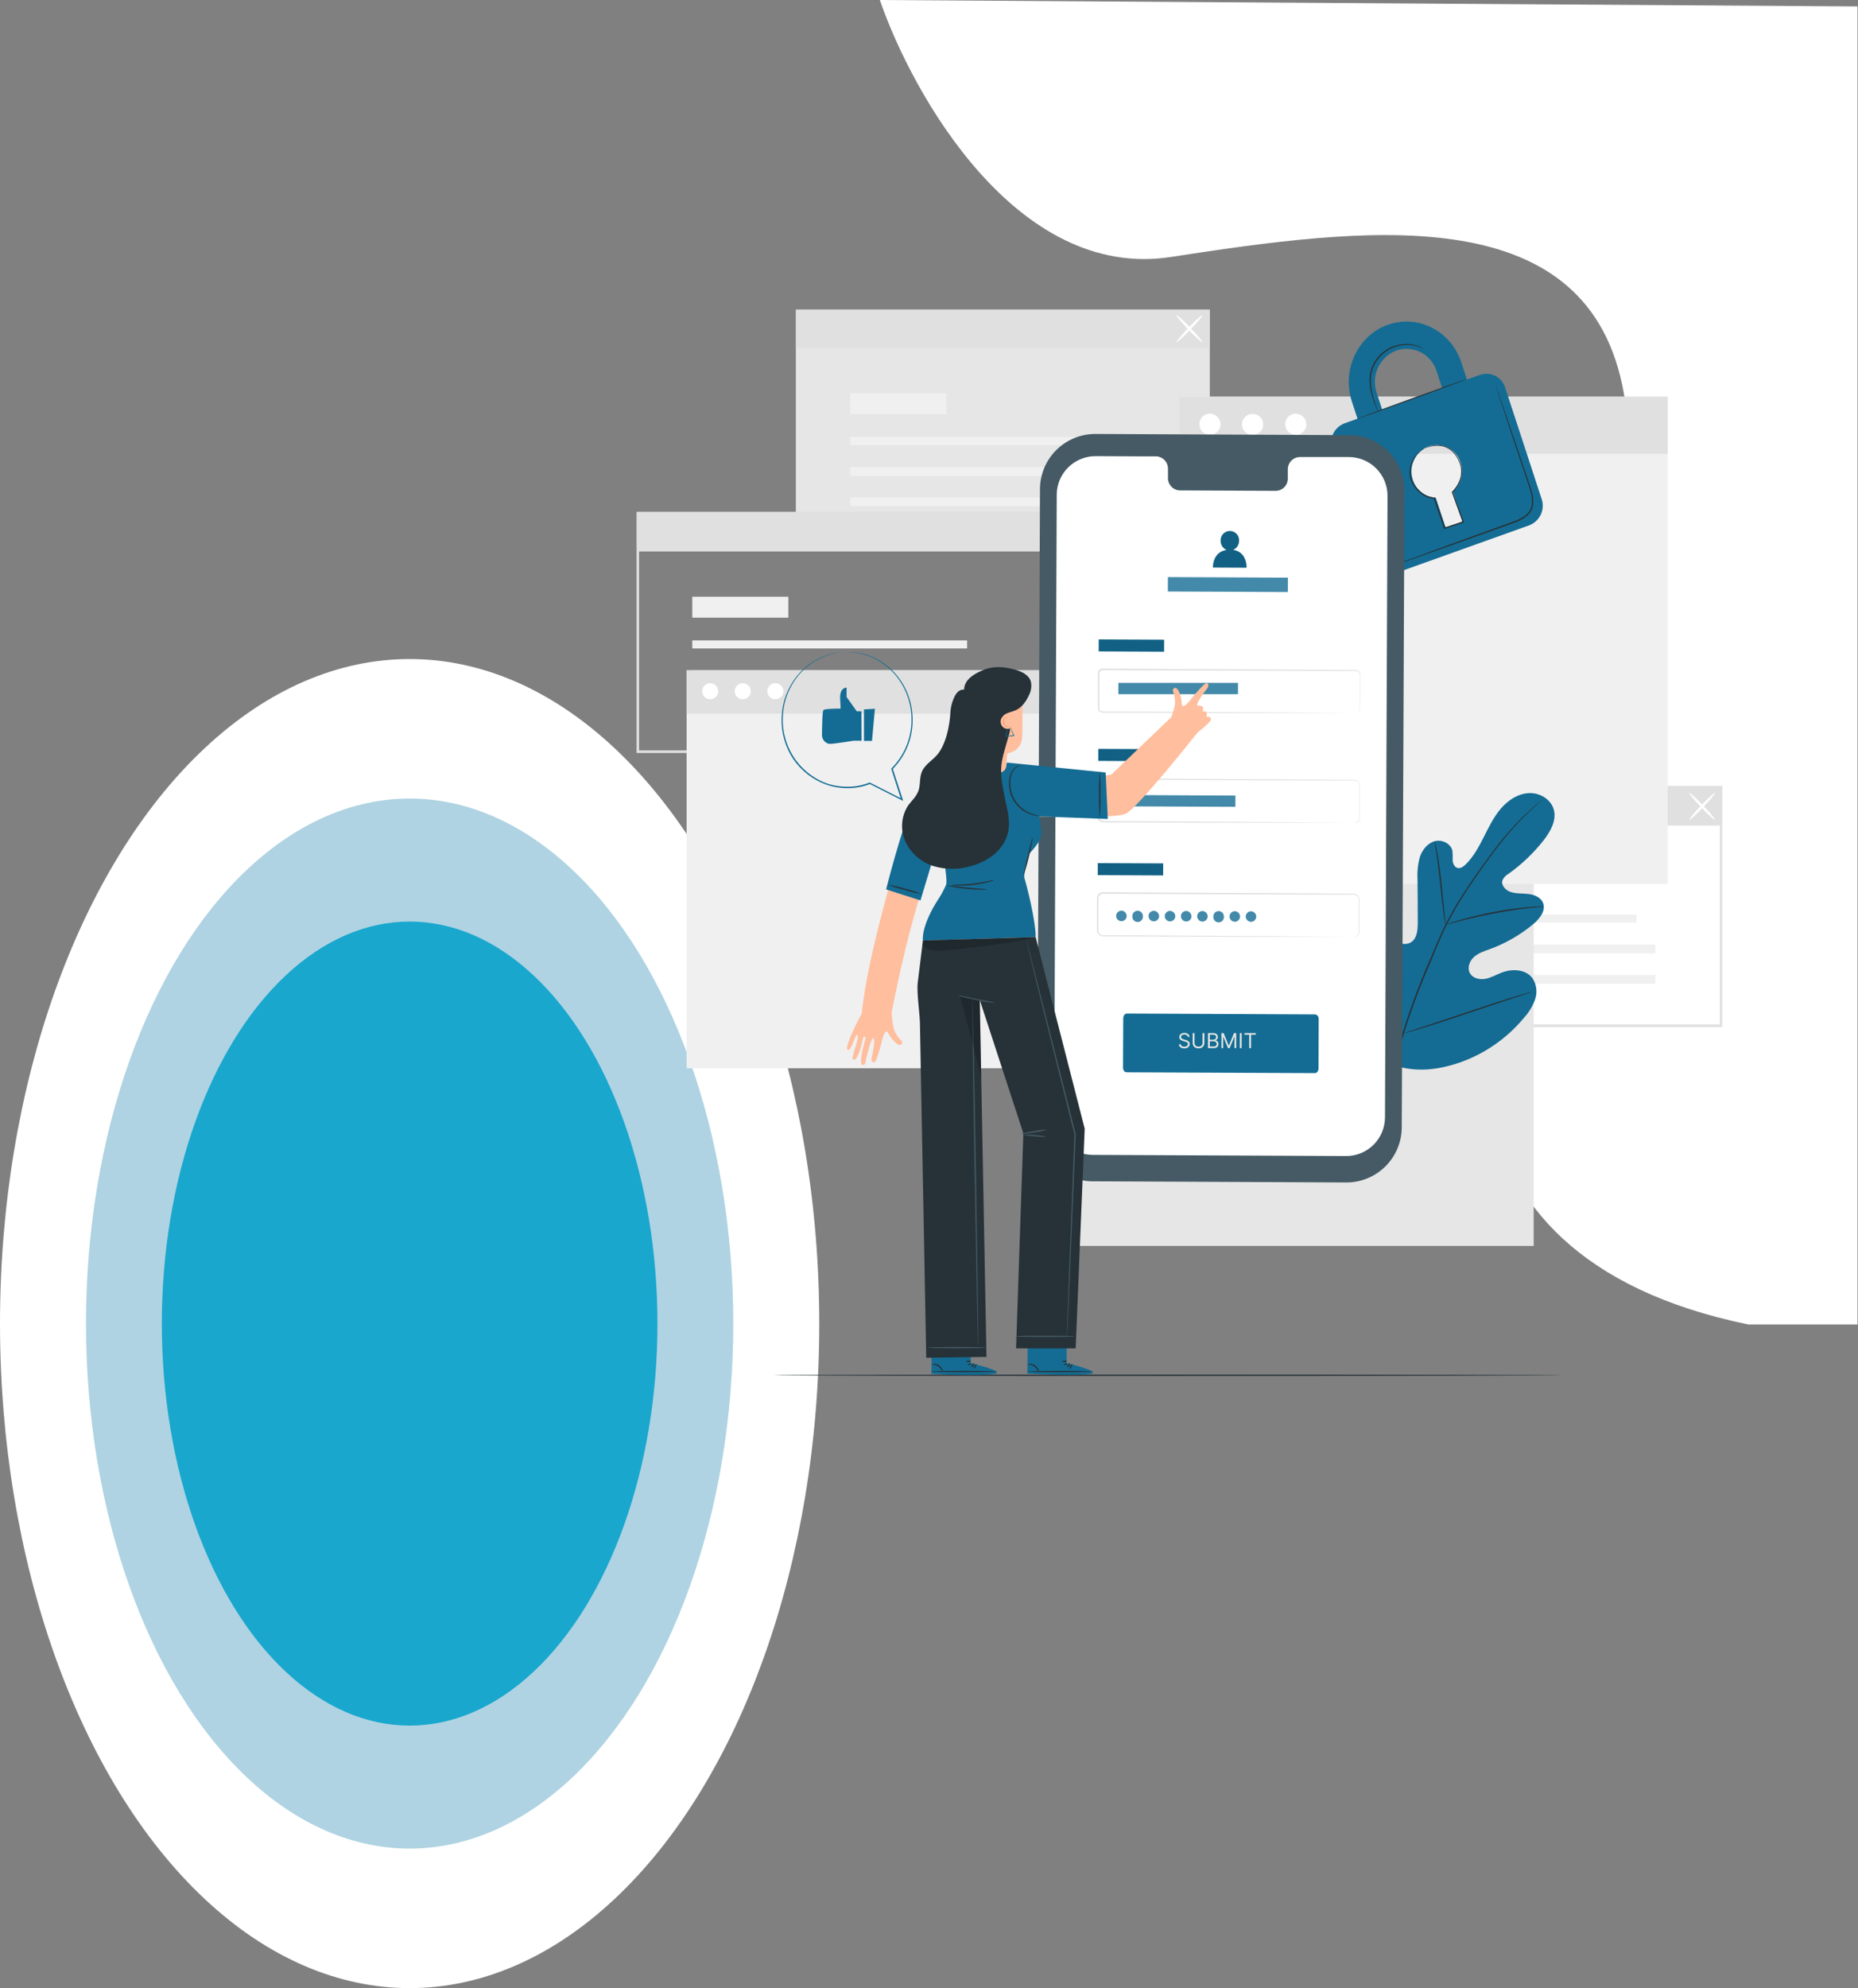 <svg width="933" height="998" viewBox="0 0 933 998" fill="none" xmlns="http://www.w3.org/2000/svg">
<rect x="0" y="0" width="933" height="998" fill="#808080" stroke="none"/>
<ellipse cx="205.699" cy="664.412" rx="205.699" ry="333.588" fill="white"/>
<ellipse cx="205.699" cy="664.412" rx="162.514" ry="263.553" fill="#AFD3E2"/>
<ellipse cx="205.7" cy="664.411" rx="124.442" ry="201.812" fill="#19A7CE"/>
<path d="M587.835 129.012C510.783 140.807 458.373 47.919 441.799 0L932.751 3.225V664.872H877.916C708.129 629.855 736.711 490.245 772.225 424.818C792.966 378.896 830.469 268.253 814.559 193.057C794.671 99.063 684.15 114.268 587.835 129.012Z" fill="white"/>
<path d="M864.889 515.564H655.717V394.521H864.889V515.564ZM656.993 514.288H863.612V395.797H656.993V514.288Z" fill="#E0E0E0"/>
<path d="M821.737 459.063H683.731V463.109H821.737V459.063Z" fill="#F0F0F0"/>
<path d="M831.245 474.149H683.731V478.565H831.245V474.149Z" fill="#F0F0F0"/>
<path d="M831.245 489.413H683.731V493.829H831.245V489.413Z" fill="#F0F0F0"/>
<path d="M731.963 437.149H683.731V447.653H731.963V437.149Z" fill="#F0F0F0"/>
<path d="M864.251 395.159H656.393V414.431H864.251V395.159Z" fill="#E0E0E0"/>
<path d="M848.259 411.546C847.991 411.291 850.671 408.062 854.232 404.335C857.793 400.608 860.92 397.788 861.175 398.03C861.43 398.273 858.763 401.514 855.202 405.254C851.641 408.994 848.514 411.801 848.259 411.546Z" fill="white"/>
<path d="M861.201 411.546C860.945 411.801 857.831 408.994 854.257 405.254C850.684 401.515 848.016 398.286 848.284 398.03C848.552 397.775 851.654 400.583 855.227 404.335C858.801 408.087 861.443 411.291 861.201 411.546Z" fill="white"/>
<path d="M607.499 155.458H399.641V275.238H607.499V155.458Z" fill="#E6E6E6"/>
<path d="M564.998 219.375H426.992V223.421H564.998V219.375Z" fill="#F0F0F0"/>
<path d="M574.506 234.46H426.992V238.876H574.506V234.46Z" fill="#F0F0F0"/>
<path d="M574.506 249.725H426.992V254.141H574.506V249.725Z" fill="#F0F0F0"/>
<path d="M475.223 197.461H426.992V207.965H475.223V197.461Z" fill="#F0F0F0"/>
<path d="M607.499 155.458H399.641V174.73H607.499V155.458Z" fill="#E0E0E0"/>
<path d="M590.805 171.756C590.537 171.514 593.217 168.272 596.778 164.545C600.339 160.818 603.465 157.998 603.721 158.253C603.976 158.508 601.308 161.737 597.748 165.464C594.187 169.191 591.06 171.986 590.805 171.756Z" fill="white"/>
<path d="M603.721 171.756C603.466 172.011 600.351 169.204 596.778 165.464C593.204 161.724 590.537 158.508 590.805 158.253C591.073 157.998 594.174 160.806 597.748 164.545C601.321 168.285 603.989 171.514 603.721 171.756Z" fill="white"/>
<path d="M528.777 377.967H319.643V256.911H528.777V377.967ZM320.919 376.691H527.5V258.187H320.919V376.691Z" fill="#E0E0E0"/>
<path d="M485.638 321.466H347.632V325.512H485.638V321.466Z" fill="#F0F0F0"/>
<path d="M495.146 336.551H347.632V340.967H495.146V336.551Z" fill="#F0F0F0"/>
<path d="M495.146 351.816H347.632V356.232H495.146V351.816Z" fill="#F0F0F0"/>
<path d="M395.863 299.552H347.632V310.056H395.863V299.552Z" fill="#F0F0F0"/>
<path d="M528.138 257.549H320.281V276.821H528.138V257.549Z" fill="#E0E0E0"/>
<path d="M770.137 405.701H524.705V625.428H770.137V405.701Z" fill="#E6E6E6"/>
<path d="M537.047 336.488H344.786V536.241H537.047V336.488Z" fill="#F0F0F0"/>
<path d="M537.047 336.488H344.786V358.249H537.047V336.488Z" fill="#E0E0E0"/>
<path d="M360.663 347.144C360.628 347.934 360.362 348.695 359.898 349.334C359.435 349.974 358.793 350.463 358.054 350.741C357.314 351.019 356.51 351.074 355.74 350.898C354.969 350.723 354.268 350.326 353.721 349.755C353.175 349.185 352.808 348.466 352.666 347.689C352.525 346.912 352.614 346.11 352.924 345.384C353.234 344.657 353.75 344.038 354.409 343.602C355.068 343.166 355.84 342.933 356.63 342.933C357.723 342.959 358.76 343.417 359.516 344.207C360.271 344.996 360.684 346.052 360.663 347.144V347.144Z" fill="white"/>
<path d="M377.038 347.144C377.006 347.937 376.741 348.703 376.277 349.346C375.812 349.99 375.169 350.482 374.426 350.763C373.684 351.044 372.876 351.1 372.102 350.924C371.328 350.749 370.623 350.35 370.074 349.777C369.525 349.204 369.157 348.482 369.015 347.701C368.874 346.92 368.965 346.115 369.277 345.385C369.589 344.656 370.109 344.035 370.772 343.598C371.435 343.162 372.212 342.931 373.005 342.933C374.098 342.959 375.135 343.417 375.891 344.207C376.646 344.996 377.059 346.052 377.038 347.144V347.144Z" fill="white"/>
<path d="M393.413 347.144C393.38 347.937 393.115 348.703 392.651 349.346C392.186 349.99 391.543 350.482 390.801 350.763C390.058 351.044 389.25 351.1 388.476 350.924C387.702 350.749 386.997 350.35 386.448 349.777C385.899 349.204 385.531 348.482 385.389 347.701C385.248 346.92 385.339 346.115 385.651 345.385C385.964 344.656 386.484 344.035 387.147 343.598C387.81 343.162 388.586 342.931 389.38 342.933C390.472 342.959 391.509 343.417 392.265 344.207C393.021 344.996 393.433 346.052 393.413 347.144V347.144Z" fill="white"/>
<path d="M837.436 199.146H592.004V443.76H837.436V199.146Z" fill="#F0F0F0"/>
<path d="M837.436 199.146H592.004V227.798H837.436V199.146Z" fill="#E0E0E0"/>
<path d="M612.91 213.185C612.865 214.226 612.515 215.232 611.903 216.076C611.292 216.921 610.446 217.567 609.47 217.935C608.495 218.303 607.433 218.376 606.416 218.145C605.399 217.915 604.472 217.391 603.751 216.638C603.029 215.885 602.545 214.937 602.357 213.912C602.17 212.886 602.288 211.828 602.696 210.869C603.105 209.91 603.787 209.092 604.656 208.516C605.526 207.941 606.545 207.634 607.588 207.633C609.029 207.666 610.398 208.269 611.395 209.31C612.393 210.35 612.937 211.744 612.91 213.185V213.185Z" fill="white"/>
<path d="M632.909 209.432C633.617 210.201 634.083 211.16 634.249 212.192C634.415 213.223 634.274 214.28 633.843 215.232C633.412 216.183 632.711 216.987 631.827 217.543C630.943 218.099 629.914 218.383 628.87 218.358C627.826 218.334 626.812 218.003 625.954 217.406C625.097 216.81 624.434 215.974 624.048 215.003C623.663 214.032 623.571 212.97 623.785 211.947C623.999 210.925 624.509 209.988 625.252 209.254C626.292 208.264 627.682 207.727 629.117 207.76C630.553 207.794 631.917 208.395 632.909 209.432V209.432Z" fill="white"/>
<path d="M656.023 213.185C655.978 214.226 655.628 215.232 655.017 216.076C654.405 216.921 653.559 217.567 652.584 217.935C651.608 218.303 650.546 218.376 649.529 218.145C648.512 217.915 647.585 217.391 646.864 216.638C646.142 215.885 645.658 214.937 645.47 213.912C645.283 212.886 645.401 211.828 645.81 210.869C646.218 209.91 646.9 209.092 647.769 208.516C648.639 207.941 649.658 207.634 650.701 207.633C652.142 207.666 653.511 208.269 654.508 209.31C655.506 210.35 656.051 211.744 656.023 213.185V213.185Z" fill="white"/>
<path d="M784.419 690.327C784.419 690.506 695.793 690.659 586.504 690.659C477.215 690.659 388.551 690.506 388.551 690.327C388.551 690.148 477.164 689.995 586.504 689.995C695.844 689.995 784.419 690.161 784.419 690.327Z" fill="#263238"/>
<path d="M698.065 534.083C678.346 520.312 673.879 494.748 674.658 471.762C674.785 467.933 674.364 463.874 676.189 460.518C678.014 457.161 682.277 454.851 685.71 456.459C688.557 457.799 689.795 461.118 691.39 463.862C693.519 467.516 696.638 470.494 700.388 472.451C702.825 473.727 705.85 474.493 708.263 473.166C711.581 471.341 711.964 466.784 711.938 462.956C711.938 455.834 711.896 448.721 711.811 441.616C711.581 437.801 711.969 433.974 712.959 430.282C714.146 426.658 716.788 423.301 720.4 422.28C724.012 421.259 728.517 423.365 729.334 427.092C729.475 428.67 729.513 430.256 729.449 431.839C729.551 433.435 730.291 435.183 731.785 435.668C733.278 436.153 734.835 435.043 735.984 433.92C739.915 430.091 742.595 425.101 745.084 420.174C747.572 415.248 750.01 410.181 753.584 405.982C757.157 401.783 762.097 398.452 767.623 398.133C773.149 397.813 778.905 401.208 780.284 406.569C781.662 411.929 778.535 417.405 775.179 421.757C770.113 428.217 764.143 433.913 757.451 438.668C756.145 439.381 755.102 440.495 754.477 441.846C753.648 444.398 756.06 446.951 758.574 447.755C761.42 448.699 764.509 448.406 767.508 448.763C770.507 449.12 773.698 450.422 774.834 453.23C776.391 457.136 773.124 461.22 769.92 463.9C763.488 469.26 756.184 473.478 748.325 476.369C745.518 477.39 742.569 478.297 740.297 480.262C738.026 482.228 736.673 485.661 738.038 488.354C739.404 491.047 742.914 491.902 745.862 491.353C748.81 490.804 751.427 489.222 754.235 488.162C759.48 486.184 766.245 486.541 769.55 491.072C770.574 492.633 771.222 494.41 771.444 496.264C771.665 498.117 771.454 499.997 770.826 501.755C769.549 505.254 767.583 508.461 765.045 511.187C756.686 521.174 745.824 528.763 733.571 533.177C721.408 537.389 710.139 538.538 698.052 534.109" fill="#146C94"/>
<path d="M774.668 401.285C774.668 401.285 774.553 401.413 774.298 401.643L773.162 402.651C772.166 403.544 770.699 404.846 768.848 406.569C763.601 411.441 758.729 416.701 754.273 422.306C751.427 425.841 748.478 429.849 745.339 434.201C742.199 438.553 738.957 443.25 735.741 448.24C732.312 453.502 729.172 458.947 726.335 464.551C724.854 467.474 723.552 470.524 722.212 473.638L718.256 483.147C713.04 495.123 708.498 507.382 704.65 519.866C701.551 530.079 699.414 540.561 698.269 551.173C697.527 558.335 697.407 565.547 697.912 572.73C698.116 575.282 698.307 577.235 698.486 578.562C698.562 579.201 698.614 579.711 698.665 580.081V580.604C698.61 580.438 698.571 580.267 698.55 580.094C698.486 579.724 698.409 579.226 698.307 578.588C698.077 577.312 697.835 575.295 697.605 572.742C696.989 565.547 697.032 558.31 697.733 551.122C698.807 540.465 700.897 529.934 703.974 519.674C707.79 507.156 712.319 494.866 717.541 482.866L721.6 473.396C722.94 470.294 724.254 467.218 725.748 464.283C728.605 458.663 731.77 453.204 735.23 447.934C738.498 442.829 741.791 438.208 744.892 433.894C747.993 429.581 750.993 425.548 753.826 422.025C758.327 416.435 763.265 411.212 768.593 406.403C770.482 404.706 771.988 403.429 773.009 402.574L774.196 401.617C774.341 401.49 774.499 401.379 774.668 401.285V401.285Z" fill="#263238"/>
<path d="M725.914 464.257C725.734 463.731 725.61 463.188 725.544 462.636C725.34 461.577 725.11 460.084 724.842 458.144C724.293 454.315 723.732 449.069 723.132 443.262C722.532 437.455 721.855 432.197 721.294 428.406C721 426.517 720.745 424.998 720.566 423.939C720.427 423.397 720.354 422.84 720.349 422.28C720.569 422.791 720.728 423.327 720.822 423.875C721.102 424.922 721.421 426.428 721.779 428.329C722.506 432.158 723.221 437.366 723.821 443.185C724.421 449.005 724.931 454.111 725.327 458.08C725.518 459.867 725.684 461.385 725.812 462.598C725.911 463.145 725.945 463.702 725.914 464.257V464.257Z" fill="#263238"/>
<path d="M775.026 455.094C774.405 455.229 773.772 455.306 773.137 455.323C771.86 455.438 770.048 455.592 767.802 455.847C763.309 456.332 757.132 457.225 750.355 458.501C743.578 459.778 737.49 461.22 733.112 462.33C730.93 462.892 729.168 463.402 728.007 463.747C727.387 463.967 726.745 464.121 726.093 464.206C726.682 463.91 727.297 463.666 727.93 463.479C729.13 463.058 730.866 462.471 733.036 461.845C737.388 460.569 743.476 459.05 750.278 457.748C756.041 456.647 761.855 455.837 767.7 455.323C769.959 455.132 771.784 455.055 773.06 455.03C773.716 454.985 774.374 455.007 775.026 455.094Z" fill="#263238"/>
<path d="M704.6 518.781C704.464 518.596 704.352 518.394 704.268 518.181L703.426 516.407C702.698 514.863 701.715 512.578 700.541 509.783C698.167 504.167 695.142 496.305 691.926 487.575C688.71 478.846 685.749 470.984 683.503 465.304C682.405 462.547 681.499 460.288 680.822 458.604L680.108 456.778C680.009 456.568 679.94 456.345 679.904 456.115C680.04 456.3 680.151 456.501 680.235 456.715L681.078 458.489C681.792 460.033 682.788 462.318 683.962 465.113C686.336 470.728 689.361 478.59 692.577 487.32C695.793 496.05 698.754 503.912 701.001 509.591C702.098 512.348 703.004 514.607 703.668 516.292C703.962 517.019 704.204 517.568 704.396 518.117C704.495 518.328 704.563 518.551 704.6 518.781V518.781Z" fill="#263238"/>
<path d="M769.793 497.76C769.588 497.878 769.37 497.968 769.142 498.028L767.253 498.666L760.272 500.925C754.375 502.84 746.232 505.571 737.298 508.583C728.364 511.595 720.183 514.275 714.248 516.062C711.287 516.968 708.875 517.658 707.203 518.117L705.276 518.615C705.052 518.686 704.821 518.733 704.587 518.755C704.791 518.638 705.01 518.548 705.238 518.487L707.127 517.849L714.108 515.59C720.005 513.676 728.147 510.944 737.081 507.932C746.015 504.92 754.184 502.24 760.118 500.453C763.092 499.547 765.492 498.858 767.176 498.398L769.104 497.901C769.328 497.829 769.559 497.782 769.793 497.76V497.76Z" fill="#263238"/>
<path d="M743.194 188.169L736.621 190.518L733.8 181.928C728.619 166.089 712.103 157.679 696.928 163.026C681.753 168.374 673.674 185.744 678.856 201.583L681.677 210.173L675.078 212.534C672.562 213.51 670.519 215.418 669.373 217.861C668.227 220.305 668.067 223.096 668.926 225.654L687.216 281.543C687.595 282.809 688.226 283.987 689.069 285.005C689.913 286.023 690.953 286.861 692.126 287.469C693.3 288.078 694.585 288.444 695.903 288.546C697.221 288.649 698.546 288.485 699.8 288.065L767.916 263.7C770.465 262.726 772.537 260.801 773.697 258.33C774.856 255.86 775.012 253.036 774.131 250.452L755.829 194.564C755.44 193.301 754.8 192.129 753.948 191.119C753.096 190.109 752.049 189.28 750.869 188.684C749.69 188.087 748.403 187.734 747.084 187.645C745.765 187.557 744.442 187.735 743.194 188.169V188.169ZM691.274 197.103C689.877 192.985 690.128 188.486 691.974 184.548C693.82 180.611 697.119 177.54 701.178 175.981C703.183 175.295 705.305 175.02 707.418 175.172C709.531 175.324 711.592 175.9 713.478 176.867C715.363 177.833 717.035 179.168 718.393 180.795C719.751 182.421 720.768 184.304 721.382 186.331L724.19 194.921L694.082 205.693L691.274 197.103ZM729.563 246.7L734.234 260.969C734.32 261.255 734.293 261.563 734.157 261.83C734.022 262.096 733.789 262.3 733.507 262.399L726.96 264.734C726.699 264.806 726.421 264.775 726.183 264.647C725.945 264.518 725.766 264.302 725.683 264.045L720.974 249.84C718.377 249.698 715.885 248.767 713.832 247.17C711.78 245.574 710.263 243.388 709.487 240.906C708.377 237.624 708.58 234.041 710.052 230.905C711.525 227.77 714.153 225.325 717.387 224.084C718.984 223.539 720.674 223.32 722.358 223.442C724.041 223.563 725.682 224.022 727.184 224.792C728.686 225.561 730.017 226.625 731.099 227.92C732.181 229.215 732.991 230.714 733.481 232.329C734.303 234.85 734.37 237.557 733.677 240.116C732.983 242.675 731.558 244.977 729.576 246.738L729.563 246.7Z" fill="#146C94"/>
<path d="M736.328 190.364C736.328 190.543 724.139 195.125 708.977 200.575C693.814 206.025 681.447 210.402 681.383 210.275C681.319 210.147 693.572 205.527 708.747 200.064C723.922 194.602 736.264 190.198 736.328 190.364Z" fill="#263238"/>
<path d="M750.801 192.713C750.857 192.824 750.904 192.939 750.941 193.057C751.043 193.313 751.158 193.645 751.311 194.053C751.643 194.985 752.102 196.274 752.677 197.882L757.578 212.151C759.62 218.2 762.058 225.373 764.763 233.337C766.04 237.332 767.546 241.493 768.95 245.871C769.701 248.126 770.026 250.503 769.907 252.877C769.799 254.112 769.447 255.314 768.873 256.413C768.26 257.508 767.441 258.474 766.461 259.259C764.489 260.698 762.3 261.814 759.977 262.564L753.404 264.926L740.96 269.38L719.889 276.884L705.658 281.888L701.829 283.164L700.808 283.496C700.699 283.544 700.583 283.574 700.464 283.585C700.464 283.585 700.566 283.585 700.783 283.432L701.778 283.036L705.607 281.594L719.761 276.387L740.795 268.729L753.213 264.236L759.786 261.862C762.043 261.143 764.168 260.061 766.078 258.659C766.99 257.931 767.752 257.034 768.324 256.017C768.865 255.001 769.19 253.884 769.281 252.737C769.399 250.449 769.087 248.159 768.362 245.985C766.984 241.646 765.529 237.447 764.215 233.452C761.56 225.475 759.109 218.277 757.169 212.227C755.229 206.178 753.596 201.315 752.473 197.895C751.937 196.223 751.528 194.921 751.196 193.976L750.89 192.955C750.851 192.878 750.822 192.797 750.801 192.713V192.713Z" fill="#263238"/>
<path d="M714.86 175.113C714.86 175.113 714.183 174.781 712.933 174.27C711.15 173.585 709.264 173.206 707.355 173.147C704.526 173.05 701.71 173.582 699.11 174.704C695.95 176.102 693.247 178.362 691.312 181.226C689.365 184.082 688.32 187.457 688.313 190.913C688.34 193.746 688.769 196.561 689.589 199.273C690.253 201.596 690.942 203.446 691.402 204.735C691.673 205.39 691.895 206.064 692.065 206.752C691.703 206.14 691.399 205.495 691.159 204.825C690.636 203.549 689.883 201.736 689.143 199.401C688.234 196.66 687.739 193.8 687.675 190.913C687.641 187.326 688.71 183.815 690.738 180.856C692.74 177.888 695.553 175.557 698.842 174.143C701.523 173.014 704.427 172.516 707.33 172.688C709.28 172.787 711.196 173.241 712.984 174.028C713.462 174.248 713.922 174.504 714.362 174.794C714.544 174.873 714.712 174.981 714.86 175.113V175.113Z" fill="#263238"/>
<path d="M715.448 225.054C715.651 224.931 715.865 224.824 716.086 224.735C716.725 224.447 717.386 224.212 718.064 224.033C719.14 223.716 720.249 223.527 721.37 223.472C722.893 223.39 724.418 223.62 725.849 224.148C729.117 225.297 732.116 228.628 733.596 233.082C734.306 235.473 734.306 238.018 733.596 240.408C732.809 243.003 731.398 245.365 729.487 247.287L729.563 246.943C731.261 251.601 733.111 256.655 735.026 261.926L735.141 262.246L734.822 262.36L731.899 263.33L725.517 265.462L725.198 265.564L725.096 265.245C723.348 259.961 721.433 255.034 719.991 250.197L720.272 250.414C717.777 250.207 715.398 249.271 713.431 247.721C711.651 246.351 710.192 244.609 709.155 242.616C708.22 240.849 707.754 238.872 707.803 236.873C707.862 234.83 708.372 232.826 709.296 231.003C710.221 229.18 711.537 227.585 713.15 226.331C713.814 225.792 714.56 225.361 715.358 225.054C714.637 225.482 713.939 225.946 713.265 226.445C711.493 227.945 710.135 229.874 709.321 232.048C708.623 233.688 708.296 235.462 708.365 237.243C708.433 239.023 708.895 240.767 709.717 242.348C710.737 244.265 712.161 245.937 713.89 247.249C715.767 248.722 718.035 249.609 720.412 249.802H720.629L720.693 249.993C722.097 254.741 724.024 259.706 725.798 265.015L725.377 264.811L731.759 262.679L734.669 261.697L734.464 262.131C732.563 256.86 730.725 251.793 729.04 247.134V246.943L729.193 246.79C731.049 244.946 732.432 242.683 733.226 240.191C733.903 237.905 733.903 235.471 733.226 233.184C731.835 228.896 728.964 225.641 725.849 224.493C724.471 223.961 722.999 223.714 721.523 223.765C720.42 223.791 719.324 223.94 718.255 224.212C716.354 224.684 715.46 225.118 715.448 225.054Z" fill="#263238"/>
<path d="M675.997 593.571L548.508 592.984C541.146 592.944 534.101 589.983 528.92 584.752C523.739 579.52 520.846 572.447 520.876 565.084L522.229 245.488C522.244 241.84 522.978 238.231 524.389 234.867C525.799 231.504 527.859 228.451 530.45 225.883C533.041 223.316 536.113 221.284 539.489 219.905C542.866 218.525 546.482 217.825 550.129 217.843L677.605 218.43C684.968 218.467 692.014 221.425 697.198 226.654C702.381 231.883 705.277 238.955 705.25 246.317L703.897 565.901C703.882 569.55 703.148 573.16 701.738 576.525C700.328 579.891 698.269 582.945 695.678 585.515C693.087 588.084 690.016 590.118 686.639 591.5C683.262 592.883 679.646 593.586 675.997 593.571V593.571Z" fill="#455A64"/>
<path d="M677.414 229.419H652.705C651.898 229.434 651.103 229.608 650.364 229.93C649.625 230.253 648.956 230.717 648.397 231.298C647.838 231.879 647.398 232.564 647.103 233.315C646.809 234.065 646.665 234.867 646.68 235.673V240.153C646.696 240.958 646.552 241.759 646.257 242.509C645.962 243.259 645.523 243.943 644.963 244.523C644.404 245.103 643.735 245.566 642.996 245.887C642.257 246.208 641.462 246.381 640.656 246.394L592.489 246.177C590.86 246.133 589.314 245.445 588.192 244.263C587.069 243.081 586.462 241.502 586.503 239.872V235.392C586.544 233.765 585.939 232.187 584.819 231.006C583.7 229.824 582.157 229.134 580.53 229.087H571.839L550.205 228.985C545.06 228.955 540.112 230.964 536.445 234.574C532.778 238.183 530.69 243.099 530.64 248.244L529.363 560.196C529.352 562.749 529.843 565.279 530.809 567.642C531.775 570.004 533.197 572.154 534.994 573.967C536.79 575.78 538.926 577.222 541.28 578.21C543.634 579.197 546.159 579.712 548.712 579.724L675.933 580.311C678.487 580.322 681.019 579.831 683.383 578.864C685.748 577.898 687.899 576.475 689.713 574.677C691.528 572.879 692.97 570.741 693.958 568.386C694.947 566.031 695.461 563.504 695.473 560.949L696.749 248.997C696.78 243.838 694.76 238.877 691.135 235.205C687.509 231.534 682.573 229.453 677.414 229.419V229.419Z" fill="white"/>
<path d="M660.299 538.691L565.7 538.282C564.717 538.282 563.926 537.21 563.938 535.908L564.04 511.161C564.04 509.885 564.845 508.787 565.827 508.787L660.426 509.221C660.971 509.315 661.458 509.616 661.786 510.061C662.114 510.505 662.258 511.06 662.188 511.608L662.098 536.33C662.098 537.644 661.281 538.703 660.299 538.691Z" fill="#146C94"/>
<path d="M596.42 520.479C596.376 520.106 596.197 519.816 595.882 519.609C595.568 519.403 595.182 519.3 594.725 519.3C594.391 519.3 594.098 519.354 593.848 519.462C593.6 519.57 593.406 519.719 593.266 519.908C593.128 520.097 593.059 520.312 593.059 520.553C593.059 520.754 593.107 520.927 593.203 521.072C593.301 521.215 593.426 521.334 593.579 521.43C593.731 521.523 593.891 521.601 594.058 521.662C594.225 521.721 594.379 521.769 594.519 521.806L595.285 522.012C595.482 522.064 595.7 522.135 595.941 522.226C596.184 522.317 596.417 522.441 596.638 522.598C596.861 522.753 597.045 522.952 597.19 523.195C597.335 523.438 597.408 523.737 597.408 524.091C597.408 524.498 597.301 524.867 597.087 525.196C596.876 525.525 596.566 525.787 596.159 525.981C595.753 526.175 595.261 526.272 594.681 526.272C594.14 526.272 593.672 526.185 593.277 526.011C592.884 525.836 592.574 525.593 592.348 525.281C592.124 524.969 591.998 524.607 591.968 524.194H592.912C592.936 524.479 593.032 524.715 593.199 524.901C593.369 525.086 593.582 525.223 593.84 525.314C594.101 525.403 594.381 525.447 594.681 525.447C595.03 525.447 595.343 525.39 595.62 525.277C595.898 525.162 596.118 525.002 596.28 524.798C596.442 524.592 596.523 524.351 596.523 524.076C596.523 523.825 596.453 523.621 596.313 523.464C596.173 523.307 595.989 523.179 595.761 523.081C595.532 522.983 595.285 522.897 595.02 522.823L594.091 522.557C593.501 522.388 593.035 522.146 592.691 521.831C592.347 521.517 592.175 521.105 592.175 520.597C592.175 520.174 592.289 519.806 592.517 519.491C592.748 519.174 593.058 518.929 593.446 518.754C593.837 518.577 594.273 518.489 594.754 518.489C595.241 518.489 595.673 518.576 596.052 518.751C596.43 518.923 596.73 519.158 596.951 519.458C597.174 519.758 597.292 520.098 597.305 520.479H596.42ZM603.864 518.592H604.778V523.589C604.778 524.105 604.656 524.566 604.413 524.971C604.172 525.374 603.832 525.692 603.392 525.926C602.952 526.157 602.436 526.272 601.844 526.272C601.252 526.272 600.736 526.157 600.296 525.926C599.856 525.692 599.515 525.374 599.272 524.971C599.031 524.566 598.911 524.105 598.911 523.589V518.592H599.825V523.516C599.825 523.884 599.906 524.212 600.068 524.5C600.23 524.785 600.461 525.009 600.761 525.174C601.063 525.336 601.424 525.417 601.844 525.417C602.264 525.417 602.625 525.336 602.928 525.174C603.23 525.009 603.461 524.785 603.62 524.5C603.783 524.212 603.864 523.884 603.864 523.516V518.592ZM606.603 526.14V518.592H609.241C609.767 518.592 610.201 518.683 610.542 518.865C610.884 519.044 611.138 519.286 611.305 519.591C611.472 519.893 611.556 520.228 611.556 520.597C611.556 520.921 611.498 521.189 611.383 521.4C611.27 521.612 611.12 521.779 610.933 521.902C610.749 522.024 610.549 522.115 610.332 522.174V522.248C610.563 522.263 610.795 522.344 611.029 522.491C611.262 522.639 611.458 522.85 611.615 523.125C611.772 523.4 611.851 523.737 611.851 524.135C611.851 524.513 611.765 524.853 611.593 525.156C611.421 525.458 611.149 525.697 610.778 525.874C610.407 526.051 609.925 526.14 609.33 526.14H606.603ZM607.517 525.329H609.33C609.927 525.329 610.351 525.213 610.601 524.982C610.854 524.749 610.981 524.467 610.981 524.135C610.981 523.879 610.916 523.643 610.786 523.427C610.655 523.209 610.47 523.034 610.229 522.904C609.988 522.771 609.703 522.705 609.374 522.705H607.517V525.329ZM607.517 521.909H609.212C609.487 521.909 609.735 521.855 609.956 521.747C610.18 521.639 610.357 521.486 610.487 521.29C610.62 521.093 610.686 520.862 610.686 520.597C610.686 520.265 610.571 519.984 610.34 519.753C610.109 519.52 609.743 519.403 609.241 519.403H607.517V521.909ZM613.352 518.592H614.443L617.008 524.857H617.097L619.662 518.592H620.753V526.14H619.898V520.405H619.824L617.465 526.14H616.64L614.281 520.405H614.207V526.14H613.352V518.592ZM623.499 518.592V526.14H622.585V518.592H623.499ZM624.919 519.403V518.592H630.58V519.403H628.206V526.14H627.292V519.403H624.919Z" fill="#E8E8E3"/>
<path d="M584.569 321.121L551.743 320.972L551.715 326.996L584.541 327.145L584.569 321.121Z" fill="#146C94"/>
<path opacity="0.1" d="M584.569 321.121L551.743 320.972L551.715 326.996L584.541 327.145L584.569 321.121Z" fill="black"/>
<path d="M680.796 358.108C681.053 358.082 681.307 358.021 681.549 357.929C681.902 357.791 682.209 357.556 682.435 357.251C682.661 356.946 682.796 356.584 682.825 356.206C682.825 354.177 682.825 351.216 682.825 347.412C682.825 345.511 682.825 343.379 682.825 341.031C682.825 340.456 682.825 339.857 682.825 339.257C682.908 338.675 682.781 338.082 682.468 337.585C682.292 337.346 682.063 337.152 681.8 337.017C681.536 336.882 681.245 336.81 680.949 336.806H678.958H660.515L553.766 336.411C553.493 336.406 553.223 336.467 552.978 336.59C552.734 336.712 552.522 336.891 552.362 337.113C552.054 337.612 551.936 338.205 552.03 338.785C552.03 340.061 552.03 341.337 552.03 342.613C552.03 345.166 552.03 347.719 552.03 350.271C552.03 351.547 552.03 352.824 552.03 354.1C551.977 354.694 551.977 355.292 552.03 355.887C552.097 356.142 552.222 356.378 552.395 356.577C552.567 356.776 552.783 356.933 553.026 357.036C553.277 357.136 553.547 357.183 553.817 357.176H560.313L588.66 357.329L636.649 357.623L669.003 357.878L677.796 357.98H680.081C680.604 357.98 680.859 357.98 680.859 357.98H680.081H677.796H669.003H636.649L588.66 357.827L560.313 357.712H553.817C553.46 357.726 553.103 357.666 552.771 357.533C552.435 357.39 552.136 357.172 551.897 356.895C551.658 356.619 551.485 356.291 551.392 355.938C551.318 355.603 551.293 355.259 551.316 354.917V353.972C551.316 352.696 551.316 351.42 551.316 350.144C551.316 347.591 551.316 345.038 551.316 342.486C551.316 341.209 551.316 339.933 551.316 338.657C551.291 338.317 551.291 337.976 551.316 337.636C551.363 337.26 551.509 336.904 551.737 336.602C551.957 336.294 552.248 336.044 552.586 335.873C552.924 335.701 553.298 335.615 553.677 335.619L660.426 336.206L678.868 336.334H680.859C681.21 336.334 681.556 336.419 681.867 336.581C682.178 336.744 682.445 336.978 682.646 337.266C683.006 337.821 683.151 338.488 683.055 339.142C683.055 339.742 683.055 340.342 683.055 340.916C683.055 343.239 683.055 345.37 683.055 347.297C683.055 351.126 682.965 354.062 682.94 356.104C682.909 356.496 682.766 356.872 682.528 357.186C682.291 357.501 681.969 357.741 681.6 357.878C681.358 358.028 681.08 358.107 680.796 358.108V358.108Z" fill="#E0E0E0"/>
<path d="M621.639 342.818H561.603V348.446H621.639V342.818Z" fill="#146C94"/>
<path opacity="0.2" d="M621.639 342.818H561.603V348.446H621.639V342.818Z" fill="white"/>
<path d="M584.344 376.077L551.519 375.928L551.491 381.952L584.317 382.101L584.344 376.077Z" fill="#146C94"/>
<path opacity="0.1" d="M584.344 376.077L551.519 375.928L551.491 381.952L584.317 382.101L584.344 376.077Z" fill="black"/>
<path d="M679.966 413.065C680.224 413.034 680.48 412.987 680.732 412.925C681.088 412.811 681.416 412.623 681.694 412.372C681.971 412.121 682.192 411.813 682.34 411.47C682.541 410.955 682.62 410.4 682.57 409.849C682.57 409.236 682.57 408.573 682.57 407.832C682.57 406.352 682.57 404.667 682.57 402.727V394.623C682.631 394.036 682.501 393.445 682.2 392.938C681.885 392.418 681.39 392.032 680.808 391.853C680.173 391.74 679.525 391.705 678.881 391.751H660.515L554.136 391.355C553.564 391.357 553.012 391.566 552.582 391.944C552.153 392.322 551.875 392.843 551.801 393.41C551.801 394.623 551.801 395.963 551.801 397.239C551.801 399.792 551.801 402.344 551.801 404.897C551.801 406.173 551.801 407.45 551.801 408.726C551.753 409.322 551.779 409.922 551.877 410.513C552.037 411.03 552.365 411.479 552.809 411.789C553.28 412.088 553.834 412.231 554.392 412.197H556.166H559.854L588.098 412.338L635.921 412.631L668.16 412.887L676.928 412.989H679.213H679.979H679.213H676.928H668.16H635.921L588.073 412.938L559.829 412.835H554.277C553.586 412.876 552.901 412.693 552.324 412.312C551.743 411.91 551.319 411.319 551.124 410.64C551.01 409.992 550.976 409.332 551.022 408.675C551.022 407.398 551.022 406.122 551.022 404.846C551.022 402.293 551.022 399.741 551.022 397.188C551.022 395.912 551.022 394.635 551.022 393.359C551.115 392.629 551.471 391.959 552.023 391.472C552.575 390.986 553.286 390.718 554.021 390.717L660.401 391.304L678.766 391.445C679.45 391.403 680.137 391.45 680.808 391.585C681.472 391.802 682.031 392.257 682.378 392.861C682.708 393.424 682.851 394.076 682.787 394.725C682.787 395.325 682.787 395.912 682.787 396.499C682.787 398.809 682.787 400.928 682.787 402.88C682.787 404.833 682.787 406.48 682.787 407.986C682.787 408.713 682.787 409.389 682.787 410.015C682.833 410.586 682.741 411.159 682.519 411.687C682.353 412.039 682.113 412.351 681.816 412.602C681.519 412.853 681.171 413.037 680.796 413.142C680.517 413.165 680.236 413.139 679.966 413.065V413.065Z" fill="#E0E0E0"/>
<path d="M584.097 433.419L551.271 433.27L551.244 439.294L584.07 439.443L584.097 433.419Z" fill="#146C94"/>
<path opacity="0.1" d="M584.097 433.419L551.271 433.27L551.244 439.294L584.07 439.443L584.097 433.419Z" fill="black"/>
<path d="M679.711 470.383C679.969 470.353 680.225 470.306 680.477 470.243C680.832 470.13 681.159 469.943 681.436 469.695C681.713 469.446 681.934 469.141 682.085 468.801C682.285 468.285 682.364 467.731 682.315 467.18C682.315 466.555 682.315 465.904 682.315 465.151C682.315 463.683 682.315 461.985 682.315 460.045V451.941C682.376 451.354 682.246 450.763 681.945 450.256C681.622 449.746 681.129 449.366 680.553 449.184C679.918 449.066 679.271 449.028 678.626 449.069H660.26L553.881 448.674C553.309 448.675 552.757 448.884 552.327 449.262C551.898 449.64 551.62 450.161 551.546 450.729C551.546 452.005 551.546 453.281 551.546 454.557C551.546 457.11 551.546 459.663 551.546 462.215C551.546 463.491 551.546 464.768 551.546 466.044C551.498 466.636 551.524 467.232 551.622 467.818C551.775 468.339 552.104 468.79 552.554 469.094C553.022 469.4 553.578 469.544 554.137 469.503H559.688L587.933 469.656L635.755 469.949L667.995 470.205L676.763 470.307H679.047C679.558 470.307 679.813 470.307 679.813 470.307C679.813 470.307 679.558 470.307 679.047 470.307H676.763H667.995H635.755L587.933 470.166L559.688 470.052H554.137C553.446 470.098 552.759 469.914 552.184 469.528C551.603 469.126 551.179 468.535 550.984 467.856C550.87 467.208 550.835 466.548 550.882 465.891C550.882 464.615 550.882 463.338 550.882 462.062C550.882 459.509 550.882 456.957 550.882 454.404C550.882 453.128 550.882 451.852 550.882 450.512C550.972 449.783 551.326 449.112 551.875 448.626C552.425 448.139 553.134 447.87 553.868 447.87L660.248 448.457L678.613 448.597C679.297 448.555 679.984 448.602 680.656 448.737C681.319 448.954 681.878 449.409 682.225 450.014C682.556 450.576 682.699 451.228 682.634 451.877C682.634 452.477 682.634 453.077 682.634 453.651C682.634 455.961 682.634 458.08 682.634 460.033C682.634 461.985 682.634 463.632 682.634 465.138C682.634 465.865 682.634 466.542 682.634 467.167C682.683 467.738 682.591 468.312 682.366 468.839C682.2 469.191 681.96 469.504 681.663 469.755C681.366 470.006 681.018 470.19 680.643 470.294C680.344 470.397 680.024 470.427 679.711 470.383V470.383Z" fill="#E0E0E0"/>
<path d="M620.358 399.366L560.322 399.094L560.296 404.722L620.333 404.995L620.358 399.366Z" fill="#146C94"/>
<path opacity="0.2" d="M620.358 399.366L560.322 399.094L560.296 404.722L620.333 404.995L620.358 399.366Z" fill="white"/>
<path d="M565.751 459.969C565.713 460.482 565.525 460.973 565.211 461.381C564.897 461.789 564.47 462.096 563.983 462.263C563.496 462.43 562.971 462.451 562.473 462.323C561.974 462.194 561.524 461.922 561.179 461.541C560.834 461.159 560.608 460.684 560.53 460.176C560.452 459.667 560.525 459.146 560.74 458.679C560.955 458.211 561.302 457.817 561.739 457.545C562.176 457.273 562.683 457.135 563.198 457.148C563.909 457.188 564.576 457.506 565.054 458.034C565.531 458.562 565.782 459.258 565.751 459.969V459.969Z" fill="#146C94"/>
<path d="M573.881 460.007C573.906 460.367 573.857 460.728 573.736 461.068C573.616 461.408 573.427 461.72 573.181 461.983C572.935 462.247 572.637 462.457 572.306 462.601C571.975 462.745 571.619 462.819 571.258 462.819C570.897 462.819 570.54 462.745 570.21 462.601C569.879 462.457 569.581 462.247 569.335 461.983C569.089 461.72 568.9 461.408 568.78 461.068C568.659 460.728 568.61 460.367 568.635 460.007C568.61 459.647 568.659 459.286 568.78 458.946C568.9 458.606 569.089 458.295 569.335 458.031C569.581 457.767 569.879 457.557 570.21 457.413C570.54 457.269 570.897 457.195 571.258 457.195C571.619 457.195 571.975 457.269 572.306 457.413C572.637 457.557 572.935 457.767 573.181 458.031C573.427 458.295 573.616 458.606 573.736 458.946C573.857 459.286 573.906 459.647 573.881 460.007V460.007Z" fill="#146C94"/>
<path d="M582.023 460.045C581.986 460.559 581.798 461.05 581.484 461.457C581.17 461.865 580.743 462.172 580.256 462.339C579.769 462.506 579.244 462.527 578.746 462.399C578.247 462.271 577.797 461.999 577.452 461.617C577.107 461.235 576.881 460.761 576.803 460.252C576.725 459.743 576.797 459.222 577.012 458.755C577.227 458.287 577.575 457.893 578.012 457.621C578.449 457.349 578.956 457.211 579.471 457.225C580.181 457.267 580.846 457.587 581.323 458.114C581.8 458.641 582.051 459.335 582.023 460.045Z" fill="#146C94"/>
<path d="M590.154 460.084C590.116 460.597 589.928 461.088 589.614 461.496C589.3 461.904 588.873 462.21 588.386 462.378C587.9 462.545 587.374 462.566 586.876 462.437C586.377 462.309 585.928 462.037 585.582 461.656C585.237 461.274 585.011 460.799 584.933 460.29C584.855 459.782 584.928 459.261 585.143 458.793C585.358 458.326 585.705 457.931 586.142 457.659C586.579 457.387 587.086 457.25 587.601 457.263C588.311 457.306 588.976 457.625 589.453 458.153C589.93 458.68 590.182 459.373 590.154 460.084Z" fill="#146C94"/>
<path d="M598.284 460.109C598.248 460.623 598.063 461.116 597.75 461.525C597.437 461.935 597.011 462.243 596.524 462.413C596.038 462.582 595.512 462.605 595.012 462.477C594.513 462.35 594.062 462.079 593.715 461.698C593.369 461.317 593.142 460.842 593.063 460.333C592.984 459.823 593.056 459.302 593.271 458.834C593.486 458.365 593.833 457.97 594.271 457.698C594.708 457.425 595.216 457.287 595.731 457.301C596.439 457.344 597.102 457.662 597.578 458.186C598.055 458.711 598.308 459.401 598.284 460.109Z" fill="#146C94"/>
<path d="M606.426 460.148C606.391 460.659 606.208 461.149 605.898 461.558C605.588 461.966 605.166 462.275 604.682 462.447C604.199 462.618 603.677 462.645 603.179 462.523C602.681 462.401 602.229 462.136 601.879 461.761C601.53 461.386 601.298 460.917 601.211 460.412C601.125 459.907 601.188 459.387 601.393 458.917C601.599 458.447 601.937 458.048 602.366 457.767C602.795 457.487 603.297 457.339 603.81 457.34C604.529 457.366 605.208 457.677 605.698 458.203C606.188 458.73 606.45 459.429 606.426 460.148V460.148Z" fill="#146C94"/>
<path d="M614.556 460.186C614.581 460.546 614.532 460.907 614.412 461.247C614.291 461.587 614.102 461.898 613.856 462.162C613.61 462.426 613.312 462.636 612.982 462.78C612.651 462.924 612.294 462.998 611.933 462.998C611.573 462.998 611.216 462.924 610.885 462.78C610.554 462.636 610.257 462.426 610.011 462.162C609.765 461.898 609.576 461.587 609.455 461.247C609.335 460.907 609.285 460.546 609.311 460.186C609.285 459.826 609.335 459.465 609.455 459.125C609.576 458.785 609.765 458.473 610.011 458.209C610.257 457.946 610.554 457.735 610.885 457.592C611.216 457.448 611.573 457.374 611.933 457.374C612.294 457.374 612.651 457.448 612.982 457.592C613.312 457.735 613.61 457.946 613.856 458.209C614.102 458.473 614.291 458.785 614.412 459.125C614.532 459.465 614.581 459.826 614.556 460.186Z" fill="#146C94"/>
<path d="M622.686 460.224C622.651 460.736 622.468 461.226 622.158 461.634C621.848 462.043 621.426 462.352 620.943 462.523C620.459 462.695 619.937 462.721 619.439 462.6C618.941 462.478 618.489 462.213 618.14 461.838C617.79 461.463 617.558 460.994 617.472 460.489C617.385 459.983 617.449 459.464 617.654 458.994C617.859 458.524 618.197 458.124 618.626 457.844C619.055 457.564 619.557 457.415 620.07 457.417C620.789 457.443 621.468 457.754 621.958 458.28C622.449 458.806 622.71 459.505 622.686 460.224V460.224Z" fill="#146C94"/>
<path d="M630.816 460.262C630.781 460.777 630.595 461.269 630.283 461.679C629.97 462.088 629.544 462.397 629.057 462.566C628.57 462.735 628.044 462.758 627.545 462.631C627.045 462.504 626.594 462.233 626.248 461.851C625.901 461.47 625.674 460.995 625.595 460.486C625.516 459.977 625.588 459.455 625.803 458.987C626.018 458.519 626.366 458.124 626.803 457.851C627.241 457.579 627.748 457.441 628.264 457.455C628.971 457.497 629.634 457.815 630.111 458.339C630.588 458.864 630.841 459.554 630.816 460.262V460.262Z" fill="#146C94"/>
<g opacity="0.2">
<path d="M565.751 459.969C565.713 460.482 565.525 460.973 565.211 461.381C564.897 461.789 564.47 462.096 563.983 462.263C563.496 462.43 562.971 462.451 562.473 462.323C561.974 462.194 561.524 461.922 561.179 461.541C560.834 461.159 560.608 460.684 560.53 460.176C560.452 459.667 560.525 459.146 560.74 458.679C560.955 458.211 561.302 457.817 561.739 457.545C562.176 457.273 562.683 457.135 563.198 457.148C563.909 457.188 564.576 457.506 565.054 458.034C565.531 458.562 565.782 459.258 565.751 459.969V459.969Z" fill="white"/>
<path d="M573.881 460.008C573.906 460.367 573.857 460.728 573.736 461.068C573.616 461.408 573.427 461.72 573.181 461.984C572.935 462.248 572.637 462.458 572.306 462.602C571.975 462.746 571.619 462.82 571.258 462.82C570.897 462.82 570.54 462.746 570.21 462.602C569.879 462.458 569.581 462.248 569.335 461.984C569.089 461.72 568.9 461.408 568.78 461.068C568.659 460.728 568.61 460.367 568.635 460.008C568.61 459.648 568.659 459.287 568.78 458.947C568.9 458.607 569.089 458.295 569.335 458.031C569.581 457.768 569.879 457.557 570.21 457.413C570.54 457.27 570.897 457.195 571.258 457.195C571.619 457.195 571.975 457.27 572.306 457.413C572.637 457.557 572.935 457.768 573.181 458.031C573.427 458.295 573.616 458.607 573.736 458.947C573.857 459.287 573.906 459.648 573.881 460.008V460.008Z" fill="white"/>
<path d="M582.023 460.046C581.986 460.559 581.798 461.05 581.484 461.458C581.17 461.866 580.743 462.172 580.256 462.34C579.769 462.507 579.244 462.528 578.746 462.399C578.247 462.271 577.797 461.999 577.452 461.617C577.107 461.236 576.881 460.761 576.803 460.252C576.725 459.744 576.797 459.223 577.012 458.755C577.227 458.288 577.575 457.893 578.012 457.621C578.449 457.349 578.956 457.211 579.471 457.225C580.181 457.268 580.846 457.587 581.323 458.114C581.8 458.642 582.051 459.335 582.023 460.046Z" fill="white"/>
<path d="M590.154 460.084C590.116 460.597 589.928 461.088 589.614 461.496C589.3 461.904 588.873 462.21 588.386 462.378C587.9 462.545 587.374 462.566 586.876 462.437C586.377 462.309 585.928 462.037 585.582 461.656C585.237 461.274 585.011 460.799 584.933 460.29C584.855 459.782 584.928 459.261 585.143 458.793C585.358 458.326 585.705 457.931 586.142 457.659C586.579 457.387 587.086 457.25 587.601 457.263C588.311 457.306 588.976 457.625 589.453 458.153C589.93 458.68 590.182 459.373 590.154 460.084Z" fill="white"/>
<path d="M598.284 460.11C598.248 460.624 598.063 461.116 597.75 461.526C597.437 461.935 597.011 462.244 596.524 462.413C596.038 462.583 595.512 462.605 595.012 462.478C594.513 462.351 594.062 462.08 593.715 461.699C593.369 461.317 593.142 460.842 593.063 460.333C592.984 459.824 593.056 459.303 593.271 458.834C593.486 458.366 593.833 457.971 594.271 457.698C594.708 457.426 595.216 457.288 595.731 457.302C596.439 457.345 597.102 457.662 597.578 458.187C598.055 458.711 598.308 459.401 598.284 460.11Z" fill="white"/>
<path d="M606.426 460.148C606.391 460.659 606.208 461.149 605.898 461.558C605.588 461.966 605.166 462.275 604.682 462.447C604.199 462.618 603.677 462.645 603.179 462.523C602.681 462.401 602.229 462.136 601.879 461.761C601.53 461.386 601.298 460.917 601.211 460.412C601.125 459.907 601.188 459.387 601.393 458.917C601.599 458.447 601.937 458.048 602.366 457.767C602.795 457.487 603.297 457.339 603.81 457.34C604.529 457.366 605.208 457.677 605.698 458.203C606.188 458.73 606.45 459.429 606.426 460.148V460.148Z" fill="white"/>
<path d="M614.556 460.186C614.581 460.546 614.532 460.907 614.412 461.247C614.291 461.587 614.102 461.898 613.856 462.162C613.61 462.426 613.312 462.636 612.982 462.78C612.651 462.924 612.294 462.998 611.933 462.998C611.573 462.998 611.216 462.924 610.885 462.78C610.554 462.636 610.257 462.426 610.011 462.162C609.765 461.898 609.576 461.587 609.455 461.247C609.335 460.907 609.285 460.546 609.311 460.186C609.285 459.826 609.335 459.465 609.455 459.125C609.576 458.785 609.765 458.473 610.011 458.209C610.257 457.946 610.554 457.735 610.885 457.592C611.216 457.448 611.573 457.374 611.933 457.374C612.294 457.374 612.651 457.448 612.982 457.592C613.312 457.735 613.61 457.946 613.856 458.209C614.102 458.473 614.291 458.785 614.412 459.125C614.532 459.465 614.581 459.826 614.556 460.186Z" fill="white"/>
<path d="M622.686 460.224C622.651 460.736 622.468 461.226 622.158 461.634C621.848 462.043 621.426 462.352 620.943 462.523C620.459 462.695 619.937 462.721 619.439 462.6C618.941 462.478 618.489 462.213 618.14 461.838C617.79 461.463 617.558 460.994 617.472 460.489C617.385 459.983 617.449 459.464 617.654 458.994C617.859 458.524 618.197 458.124 618.626 457.844C619.055 457.564 619.557 457.415 620.07 457.417C620.789 457.443 621.468 457.754 621.958 458.28C622.449 458.806 622.71 459.505 622.686 460.224V460.224Z" fill="white"/>
<path d="M630.816 460.263C630.781 460.777 630.595 461.269 630.283 461.679C629.97 462.089 629.544 462.397 629.057 462.566C628.57 462.736 628.044 462.758 627.545 462.631C627.045 462.504 626.594 462.233 626.248 461.852C625.901 461.47 625.674 460.996 625.595 460.486C625.516 459.977 625.588 459.456 625.803 458.988C626.018 458.519 626.366 458.124 626.803 457.852C627.241 457.579 627.748 457.441 628.264 457.455C628.971 457.498 629.634 457.815 630.111 458.34C630.588 458.864 630.841 459.554 630.816 460.263V460.263Z" fill="white"/>
</g>
<path d="M619.266 276.016C620.152 275.626 620.904 274.983 621.429 274.169C621.953 273.354 622.226 272.403 622.214 271.435C622.247 270.805 622.151 270.175 621.933 269.583C621.715 268.992 621.379 268.451 620.945 267.993C620.51 267.536 619.988 267.172 619.408 266.923C618.829 266.674 618.205 266.545 617.575 266.545C616.944 266.545 616.32 266.674 615.741 266.923C615.161 267.172 614.639 267.536 614.205 267.993C613.771 268.451 613.434 268.992 613.216 269.583C612.998 270.175 612.902 270.805 612.935 271.435C612.916 272.413 613.187 273.375 613.714 274.2C614.241 275.024 615 275.674 615.896 276.067C608.749 277.14 609.068 284.899 609.068 284.899L625.966 284.976C625.966 284.976 626.362 277.076 619.266 276.016Z" fill="#146C94"/>
<path opacity="0.1" d="M619.266 276.016C620.152 275.626 620.904 274.983 621.429 274.169C621.953 273.354 622.226 272.403 622.214 271.435C622.247 270.805 622.151 270.175 621.933 269.583C621.715 268.992 621.379 268.451 620.945 267.993C620.51 267.536 619.988 267.172 619.408 266.923C618.829 266.674 618.205 266.545 617.575 266.545C616.944 266.545 616.32 266.674 615.741 266.923C615.161 267.172 614.639 267.536 614.205 267.993C613.771 268.451 613.434 268.992 613.216 269.583C612.998 270.175 612.902 270.805 612.935 271.435C612.916 272.413 613.187 273.375 613.714 274.2C614.241 275.024 615 275.674 615.896 276.067C608.749 277.14 609.068 284.899 609.068 284.899L625.966 284.976C625.966 284.976 626.362 277.076 619.266 276.016Z" fill="black"/>
<path d="M646.725 289.981L586.497 289.708L586.465 296.906L646.692 297.18L646.725 289.981Z" fill="#146C94"/>
<path opacity="0.2" d="M646.725 289.981L586.497 289.708L586.465 296.906L646.692 297.18L646.725 289.981Z" fill="white"/>
<path d="M425.308 327.285H424.709L422.973 327.413C422.033 327.469 421.099 327.593 420.178 327.783C419.581 327.867 418.989 327.982 418.404 328.128L416.425 328.676C413.058 329.709 409.881 331.283 407.019 333.335C403.237 336.08 400.079 339.594 397.753 343.647C396.386 345.984 395.298 348.472 394.511 351.063C393.685 353.878 393.209 356.784 393.095 359.716C393.019 361.256 393.044 362.799 393.171 364.336C393.171 365.115 393.388 365.893 393.49 366.684C393.576 367.482 393.726 368.272 393.937 369.046C395.085 374.167 397.413 378.949 400.737 383.011C404.061 387.073 408.288 390.302 413.081 392.44C416.551 393.937 420.269 394.772 424.045 394.903C427.945 395.118 431.849 394.558 435.532 393.257L436.655 392.836H436.808L436.935 392.912L453.03 401.081L452.557 401.489C450.834 396.154 449.175 390.985 447.567 386.02V385.829L447.707 385.688C451.612 381.756 454.51 376.94 456.156 371.649C457.648 366.812 458.083 361.711 457.433 356.691C456.854 352.23 455.42 347.922 453.208 344.005C451.302 340.64 448.842 337.619 445.933 335.071C443.533 333.053 440.877 331.362 438.033 330.042C435.881 329.114 433.64 328.408 431.345 327.936L428.793 327.515L426.942 327.375L425.819 327.298H425.436C425.563 327.284 425.692 327.284 425.819 327.298H426.955L428.805 327.375L431.358 327.745C433.682 328.182 435.953 328.863 438.135 329.774C441.028 331.079 443.732 332.766 446.176 334.79C449.138 337.327 451.65 340.348 453.604 343.724C455.878 347.683 457.357 352.049 457.956 356.576C458.66 361.674 458.255 366.863 456.769 371.79C455.112 377.191 452.169 382.109 448.192 386.122L448.269 385.791C449.877 390.755 451.549 395.924 453.285 401.246L453.527 402.025L452.8 401.655L436.706 393.499H436.986L435.838 393.921C432.084 395.241 428.108 395.814 424.134 395.605C420.277 395.458 416.481 394.593 412.941 393.053C406.189 390.161 400.572 385.135 396.949 378.745C395.282 375.794 394.065 372.611 393.337 369.301C393.138 368.507 392.989 367.701 392.891 366.889C392.788 366.085 392.623 365.293 392.584 364.502C392.239 359.961 392.719 355.394 394.001 351.024C394.807 348.398 395.925 345.879 397.332 343.52C399.714 339.43 402.937 335.893 406.789 333.143C409.699 331.086 412.929 329.525 416.349 328.523L418.353 328.013C418.942 327.876 419.539 327.769 420.139 327.694C421.071 327.521 422.013 327.419 422.96 327.387L424.709 327.324C424.907 327.297 425.108 327.284 425.308 327.285Z" fill="#146C94"/>
<path d="M432.583 357.048H430.222L425.117 349.876V345.166C425.117 345.166 421.467 344.936 421.901 351.101C422.334 357.265 421.901 355.696 421.901 355.696C421.901 355.696 414.153 355.696 413.515 356.398C412.877 357.099 412.839 364.579 412.749 368.752C412.701 369.758 412.989 370.752 413.57 371.575C414.15 372.398 414.989 373.004 415.953 373.296C416.223 373.371 416.502 373.409 416.783 373.411C418.723 373.411 428.588 371.841 428.588 371.841H432.66L432.583 357.048Z" fill="#146C94"/>
<path d="M439.335 355.785L437.88 371.917H433.847V356.117L439.335 355.785Z" fill="#146C94"/>
<path d="M487.438 684.214V673.302L467.872 673.161L467.706 689.664L468.919 689.753C474.317 690.098 496.385 690.608 500.009 689.485C504.042 688.234 487.438 684.214 487.438 684.214Z" fill="#146C94"/>
<path d="M500.469 688.464C500.469 688.642 493.143 688.795 484.119 688.795C475.096 688.795 467.77 688.642 467.77 688.464C467.77 688.285 475.096 688.132 484.119 688.132C493.143 688.132 500.469 688.285 500.469 688.464Z" fill="#263238"/>
<path d="M487.782 686.447C487.616 686.358 487.782 685.783 488.178 685.171C488.573 684.558 489.11 684.303 489.237 684.43C489.365 684.558 489.097 685.043 488.714 685.566C488.331 686.09 487.948 686.536 487.782 686.447Z" fill="#263238"/>
<path d="M489.033 687.162C488.854 687.162 488.943 686.447 489.326 685.771C489.709 685.094 490.22 684.686 490.36 684.788C490.5 684.89 490.271 685.464 489.913 686.064C489.556 686.664 489.199 687.226 489.033 687.162Z" fill="#263238"/>
<path d="M473.667 688.413C473.59 688.413 473.297 688.183 472.876 687.698C472.361 687.075 471.789 686.502 471.165 685.988C470.552 685.498 469.822 685.177 469.047 685.056C468.447 684.98 468.064 685.056 468.026 684.98C467.987 684.903 468.357 684.635 469.059 684.584C469.986 684.564 470.89 684.872 471.612 685.452C472.289 686.004 472.86 686.674 473.297 687.43C473.59 687.992 473.743 688.362 473.667 688.413Z" fill="#263238"/>
<path d="M487.846 684.393C487.935 684.546 487.603 684.929 487.042 685.133C486.48 685.337 485.983 685.26 485.957 685.133C485.931 685.005 486.327 684.737 486.812 684.559C487.297 684.38 487.744 684.239 487.846 684.393Z" fill="#263238"/>
<path d="M487.54 683.333C487.54 683.524 487.029 683.678 486.366 683.69C485.702 683.703 485.179 683.55 485.192 683.371C485.204 683.193 485.728 683.027 486.366 683.014C487.004 683.001 487.514 683.154 487.54 683.333Z" fill="#263238"/>
<path d="M535.618 684.214V673.302L516.052 673.161L515.886 689.498L517.099 689.587C522.498 689.932 544.578 690.608 548.189 689.485C552.223 688.234 535.618 684.214 535.618 684.214Z" fill="#146C94"/>
<path d="M548.649 688.49C548.649 688.668 541.335 688.821 532.299 688.821C523.263 688.821 515.963 688.668 515.963 688.49C515.963 688.311 523.276 688.158 532.299 688.158C541.323 688.158 548.649 688.311 548.649 688.49Z" fill="#263238"/>
<path d="M535.963 686.447C535.809 686.358 535.963 685.783 536.358 685.171C536.754 684.558 537.29 684.303 537.417 684.43C537.545 684.558 537.277 685.043 536.894 685.566C536.511 686.09 536.128 686.536 535.963 686.447Z" fill="#263238"/>
<path d="M537.214 687.162C537.048 687.162 537.124 686.447 537.52 685.771C537.916 685.094 538.413 684.686 538.554 684.788C538.694 684.89 538.452 685.464 538.094 686.064C537.737 686.664 537.392 687.226 537.214 687.162Z" fill="#263238"/>
<path d="M521.847 688.413C521.77 688.413 521.489 688.183 521.056 687.698C520.541 687.075 519.969 686.502 519.345 685.988C518.732 685.498 518.002 685.177 517.227 685.056C516.64 684.98 516.244 685.056 516.206 684.98C516.167 684.903 516.537 684.635 517.239 684.584C518.166 684.564 519.069 684.872 519.792 685.452C520.472 686 521.044 686.671 521.477 687.43C521.77 687.992 521.923 688.362 521.847 688.413Z" fill="#263238"/>
<path d="M536.026 684.393C536.116 684.546 535.784 684.929 535.222 685.133C534.661 685.337 534.163 685.26 534.137 685.133C534.112 685.005 534.508 684.737 534.993 684.559C535.478 684.38 535.924 684.239 536.026 684.393Z" fill="#263238"/>
<path d="M535.745 683.333C535.745 683.524 535.235 683.678 534.571 683.69C533.907 683.703 533.397 683.55 533.41 683.371C533.422 683.193 533.933 683.027 534.571 683.014C535.209 683.001 535.745 683.154 535.745 683.333Z" fill="#263238"/>
<path d="M607.703 360.162C607.193 359.639 605.929 359.894 605.929 359.894C606.056 359.16 606.056 358.409 605.929 357.674C605.7 356.959 604.091 357.099 604.091 357.099C604.017 356.497 604.017 355.889 604.091 355.287C604.104 355.154 604.076 355.019 604.009 354.903C603.943 354.786 603.843 354.693 603.721 354.636C602.96 354.326 602.143 354.178 601.322 354.202C600.339 353.5 604.321 347.923 605.802 346.136C607.282 344.349 607.014 342.958 605.7 342.958C604.793 342.958 600.148 348.318 598.718 350.118C597.289 351.918 593.498 356.921 593.371 352.926C593.243 348.931 591.635 345.919 590.627 345.408C589.618 344.898 588.546 346.098 589.095 347.208C589.577 348.47 589.878 349.793 589.988 351.139C590.127 352.211 590.08 353.299 589.848 354.355C589.425 356.32 588.849 358.249 588.125 360.124H588.023C588.023 360.124 560.174 386.837 558.158 388.739C556.358 390.449 520.162 386.709 512.9 385.944C510.432 385.582 507.941 385.412 505.447 385.433C502.294 385.573 501.733 386.02 498.593 386.058C490.664 386.146 482.753 386.842 474.93 388.139C471.388 388.741 468.08 390.305 465.365 392.659C462.651 395.013 460.635 398.067 459.538 401.489C452.225 424.335 435.659 478.411 432.736 508.787C430.528 512.792 428.534 516.912 426.763 521.129C424.708 526.719 425.206 526.91 425.895 527.038C427.759 527.382 429.877 517.351 430.669 519.776C431.46 522.201 426.648 531.735 428.601 532.015C431.154 532.373 433.183 521.805 433.425 520.963C433.668 520.12 434.931 520.388 434.702 521.18C434.332 522.303 430.745 534.211 433.247 534.594C434.625 534.798 434.778 532.283 434.778 532.283C434.778 532.283 437.331 520.886 438.492 521.116C439.654 521.346 438.416 528.072 437.829 530.318C437.242 532.564 438.058 533.7 439.258 533.151C440.075 532.768 442.028 525.94 442.564 523.719C443.1 521.499 444.44 515.347 446.239 518.908C448.039 522.469 450.77 524.536 451.893 524.587C452.146 524.558 452.385 524.454 452.578 524.288C452.772 524.122 452.911 523.902 452.978 523.656C453.045 523.411 453.038 523.151 452.956 522.909C452.874 522.668 452.722 522.457 452.519 522.303C451.553 521.359 450.724 520.285 450.056 519.112C449.46 518.198 449.028 517.188 448.779 516.126C448.265 514.008 447.966 511.845 447.886 509.667L447.682 508.391C450.54 494.237 458.773 452.694 470.655 426.16L475.53 436.191L477.649 443.619L464.656 475.693L520.073 474.965L511.803 443.134L521.847 409.951C532.708 410.193 560.595 410.602 565.241 408.496C571.086 405.943 601.322 367.756 601.322 367.756C603.293 366.225 605.18 364.589 606.976 362.855C606.976 362.855 608.814 361.311 607.703 360.162Z" fill="#FFBE9D"/>
<path d="M462.218 451.992C463.826 446.504 472.084 419.37 472.084 419.37C472.084 419.37 476.143 441.488 475.07 444.156C474.084 446.439 472.919 448.641 471.586 450.741C462.218 464.998 463.443 472.132 463.443 472.132L520.047 470.409C520.175 462.496 515.491 444.092 514.521 441.156C513.551 438.221 516.78 428.61 516.78 428.61C516.78 428.61 523.161 422.114 522.931 418.77C522.81 415.766 522.439 412.778 521.821 409.836L556.281 411.112L555.196 387.756L505.701 382.804C503.978 387.667 488.395 385.28 488.395 385.28C471.573 385.842 470.527 388.93 463.533 394.367C456.539 399.804 444.963 446.466 444.963 446.466L462.218 451.992Z" fill="#146C94"/>
<path d="M495.683 446.466C494.702 446.641 493.703 446.693 492.709 446.619C490.858 446.619 488.318 446.491 485.523 446.211C482.728 445.93 480.201 445.534 478.402 445.177C477.409 445.049 476.436 444.8 475.504 444.437C476.502 444.437 477.498 444.531 478.478 444.717C480.29 444.947 482.805 445.266 485.587 445.547C488.369 445.828 490.896 446.019 492.722 446.147C493.716 446.159 494.708 446.266 495.683 446.466V446.466Z" fill="#263238"/>
<path d="M499.563 441.654C498.581 442.135 497.544 442.49 496.474 442.713C491.382 444.051 486.129 444.674 480.865 444.564C479.776 444.599 478.686 444.496 477.623 444.257C478.698 444.122 479.782 444.066 480.865 444.092C482.869 444.028 485.625 443.887 488.663 443.53C491.701 443.173 494.406 442.662 496.321 442.254C497.384 441.97 498.468 441.769 499.563 441.654V441.654Z" fill="#263238"/>
<path d="M518.605 420.187C518.579 421.16 518.447 422.127 518.209 423.071C517.878 424.845 517.367 427.27 516.716 429.925C516.065 432.58 515.44 435.03 514.878 436.689C514.653 437.639 514.318 438.56 513.883 439.434C513.954 438.463 514.134 437.505 514.419 436.575C514.904 434.584 515.453 432.286 516.065 429.772C516.678 427.258 517.265 424.96 517.75 422.969C517.923 422.011 518.21 421.077 518.605 420.187V420.187Z" fill="#263238"/>
<path d="M462.818 448.737C459.865 448.281 456.951 447.603 454.101 446.708C451.188 446.027 448.33 445.131 445.55 444.028C448.501 444.491 451.414 445.169 454.267 446.057C457.18 446.736 460.039 447.632 462.818 448.737V448.737Z" fill="#263238"/>
<path d="M522.433 409.555C521.952 409.638 521.46 409.638 520.978 409.555C519.645 409.419 518.336 409.105 517.086 408.624C514.998 407.839 513.097 406.626 511.506 405.064C509.914 403.501 508.667 401.623 507.845 399.549C506.936 397.268 506.548 394.814 506.709 392.364C506.766 390.343 507.371 388.376 508.458 386.671C509.223 385.523 510.365 384.679 511.687 384.285C512.04 384.187 512.405 384.14 512.772 384.144C513.027 384.144 513.155 384.144 513.155 384.144C513.155 384.144 512.619 384.144 511.763 384.489C510.551 384.937 509.522 385.777 508.841 386.876C507.105 389.607 506.62 394.597 508.471 399.256C509.332 401.452 510.68 403.425 512.414 405.024C513.835 406.334 515.472 407.387 517.252 408.139C518.922 408.799 520.659 409.274 522.433 409.555V409.555Z" fill="#263238"/>
<path d="M552.184 410.653C551.865 406.739 551.763 402.811 551.878 398.886C551.778 394.964 551.897 391.039 552.235 387.131C552.555 391.04 552.657 394.965 552.542 398.886C552.649 402.812 552.529 406.741 552.184 410.653V410.653Z" fill="#263238"/>
<path d="M505.37 384.233C505.51 381.387 505.804 378.171 505.804 378.171C505.804 378.171 512.849 377.393 513.27 370.118C513.691 362.843 513.27 346.06 513.27 346.06L500.507 339.525L486.34 350.667L488.523 387.041L501.515 387.871C502.508 387.898 503.472 387.531 504.194 386.849C504.917 386.167 505.34 385.227 505.37 384.233V384.233Z" fill="#FFBE9D"/>
<path d="M506.634 364.362C506.634 364.362 506.634 364.502 506.519 364.668C506.424 364.788 506.301 364.884 506.161 364.946C506.021 365.008 505.868 365.035 505.715 365.025C504.898 365.025 504.106 364.081 503.826 362.983C503.692 362.451 503.692 361.894 503.826 361.362C503.852 361.13 503.936 360.908 504.069 360.716C504.203 360.525 504.383 360.369 504.591 360.265C504.763 360.194 504.956 360.194 505.127 360.265C505.255 360.328 505.358 360.431 505.421 360.558C505.51 360.775 505.421 360.916 505.421 360.903C505.421 360.89 505.421 360.775 505.293 360.648C505.227 360.556 505.129 360.493 505.018 360.469C504.907 360.445 504.792 360.464 504.694 360.52C504.537 360.615 504.407 360.747 504.315 360.906C504.224 361.064 504.174 361.243 504.17 361.426C504.063 361.901 504.063 362.394 504.17 362.868C504.426 363.864 505.115 364.668 505.727 364.744C505.847 364.761 505.969 364.752 506.086 364.719C506.202 364.686 506.31 364.63 506.404 364.553C506.557 364.451 506.608 364.349 506.634 364.362Z" fill="#EB996E"/>
<path d="M517.648 342.129C516.665 338.785 513.104 337.126 509.862 336.207C504.923 334.803 499.588 334.19 494.764 335.964C489.939 337.738 484.145 340.852 484.145 346.175C481.299 345.945 479.665 348.434 478.542 351.522C477.824 353.404 477.394 355.383 477.266 357.393V357.393C476.908 364.362 474.956 373.985 470.438 379.09C467.885 381.936 464.35 383.902 462.895 387.45C461.618 390.526 462.282 394.176 461.095 397.29C460.036 400.034 457.7 401.987 455.99 404.374C454.248 407.081 453.222 410.187 453.01 413.4C452.798 416.612 453.406 419.826 454.777 422.739C456.159 425.578 458.103 428.105 460.493 430.168C462.882 432.23 465.667 433.785 468.676 434.737C474.638 436.55 480.995 436.612 486.991 434.915C491.491 433.839 495.689 431.758 499.269 428.827C502.932 425.836 505.449 421.669 506.391 417.034C507.297 411.827 505.842 406.53 504.757 401.349C501.362 384.974 502.332 384.119 506.62 368.918C506.723 368.65 506.774 368.369 506.85 368.101C506.927 367.833 506.965 367.706 507.016 367.501C507.138 366.901 507.202 366.289 507.208 365.676C506.581 365.909 505.901 365.958 505.248 365.818C504.595 365.678 503.995 365.354 503.519 364.885C503.042 364.385 502.71 363.764 502.557 363.09C502.404 362.416 502.437 361.713 502.651 361.056C502.952 360.337 503.401 359.69 503.968 359.156C504.535 358.621 505.209 358.212 505.944 357.955C507.361 357.368 508.879 357.061 510.271 356.41C513.219 355.006 515.261 352.097 516.652 349.046C517.796 346.932 518.149 344.48 517.648 342.129V342.129Z" fill="#263238"/>
<path d="M507.144 364.706C507.414 365.104 507.636 365.533 507.808 365.982C508.19 366.786 508.701 367.922 509.263 369.237L509.365 369.479H509.097L507.82 369.594C506.94 369.594 506.199 369.76 505.332 369.747C505.256 369.73 505.186 369.695 505.128 369.643C505.07 369.592 505.026 369.527 505 369.454C504.962 369.338 504.962 369.213 505 369.097C505.029 368.924 505.068 368.754 505.115 368.586L505.344 367.68C505.46 367.075 505.639 366.485 505.88 365.919C505.857 366.535 505.767 367.147 505.612 367.744L505.434 368.65C505.37 368.956 505.255 369.428 505.434 369.39C506.072 369.39 506.978 369.25 507.82 369.199L509.097 369.084L508.931 369.365C508.382 368.088 507.922 366.889 507.654 366.059C507.419 365.635 507.247 365.179 507.144 364.706V364.706Z" fill="#146C94"/>
<path d="M463.443 472.132L520.047 470.409L544.68 566.565L540.149 676.862H510.22L513.883 568.914L491.994 501.972L495.364 681.138L465.115 681.585L461.937 513.178C461.797 508.494 460.265 497.939 460.84 493.293L463.443 472.132Z" fill="#263238"/>
<path d="M499.525 503.337C498.598 503.396 497.668 503.34 496.755 503.172C495.045 502.967 492.709 502.61 490.144 502.099C487.578 501.589 485.281 501.002 483.622 500.53C482.735 500.335 481.877 500.026 481.069 499.611C481.069 499.419 485.23 500.415 490.335 501.449C495.44 502.482 499.55 503.146 499.525 503.337Z" fill="#455A64"/>
<path d="M539.843 670.813C539.843 670.991 533.066 671.145 524.706 671.145C516.346 671.145 509.556 670.991 509.556 670.813C509.556 670.634 516.333 670.481 524.706 670.481C533.078 670.481 539.843 670.621 539.843 670.813Z" fill="#455A64"/>
<path d="M495.096 676.479C495.096 676.671 488.51 676.811 480.393 676.811C472.276 676.811 465.703 676.671 465.703 676.479C465.703 676.288 472.288 676.147 480.393 676.147C488.497 676.147 495.096 676.301 495.096 676.479Z" fill="#455A64"/>
<path d="M491.19 676.02C491.011 676.02 490.22 636.876 489.416 588.594C488.612 540.312 488.14 501.142 488.306 501.142C488.471 501.142 489.288 540.273 490.08 588.581C490.871 636.889 491.381 676.02 491.19 676.02Z" fill="#455A64"/>
<path d="M535.822 670.813C535.808 670.638 535.808 670.463 535.822 670.289V668.758C535.822 667.379 535.924 665.401 536.001 662.887C536.179 657.782 536.435 650.366 536.754 641.279C537.443 623.003 538.413 597.808 539.472 569.998C539.472 569.73 539.472 569.475 539.472 569.245V569.334C532.772 542.532 526.709 518.206 522.306 500.606L517.201 479.79C516.614 477.352 516.167 475.45 515.848 474.123C515.695 473.497 515.593 473.012 515.503 472.642C515.454 472.476 515.424 472.305 515.414 472.132C515.48 472.293 515.532 472.459 515.567 472.63C515.669 472.987 515.797 473.472 515.976 474.085C516.32 475.361 516.818 477.301 517.456 479.726C518.732 484.652 520.532 491.748 522.778 500.491C527.22 518.078 533.346 542.341 540.136 569.181V569.271C540.136 569.5 540.136 569.768 540.136 570.024C539 597.834 537.966 623.015 537.213 641.292C536.817 650.392 536.486 657.756 536.256 662.887C536.128 665.439 536.026 667.379 535.962 668.758C535.962 669.409 535.886 669.919 535.873 670.289C535.875 670.465 535.858 670.64 535.822 670.813V670.813Z" fill="#455A64"/>
<path d="M526.058 566.999C523.909 567.706 521.694 568.197 519.447 568.467C516.69 568.939 514.342 569.271 513.283 569.322V569.067C513.627 569.169 513.806 569.233 513.806 569.284C513.806 569.335 513.589 569.284 513.232 569.284H512.466L513.232 569.054C514.227 568.76 516.575 568.275 519.332 567.778C521.543 567.298 523.796 567.037 526.058 566.999Z" fill="#455A64"/>
<path d="M525.535 570.662C523.544 570.753 521.549 570.663 519.575 570.394C517.581 570.353 515.595 570.135 513.64 569.743C517.629 569.417 521.644 569.728 525.535 570.662V570.662Z" fill="#455A64"/>
<path opacity="0.2" d="M463.201 474.161C463.871 475.022 464.716 475.732 465.679 476.244C466.642 476.757 467.703 477.06 468.791 477.135C471.071 477.405 473.377 477.362 475.645 477.008C490.258 475.387 505.74 473.893 520.047 470.409C501.528 471.443 481.962 471.098 463.443 472.132L463.252 473.715" fill="black"/>
<g opacity="0.2">
<path d="M482.281 500.261L492.722 540.771L491.994 501.971L482.281 500.261Z" fill="black"/>
</g>
</svg>
